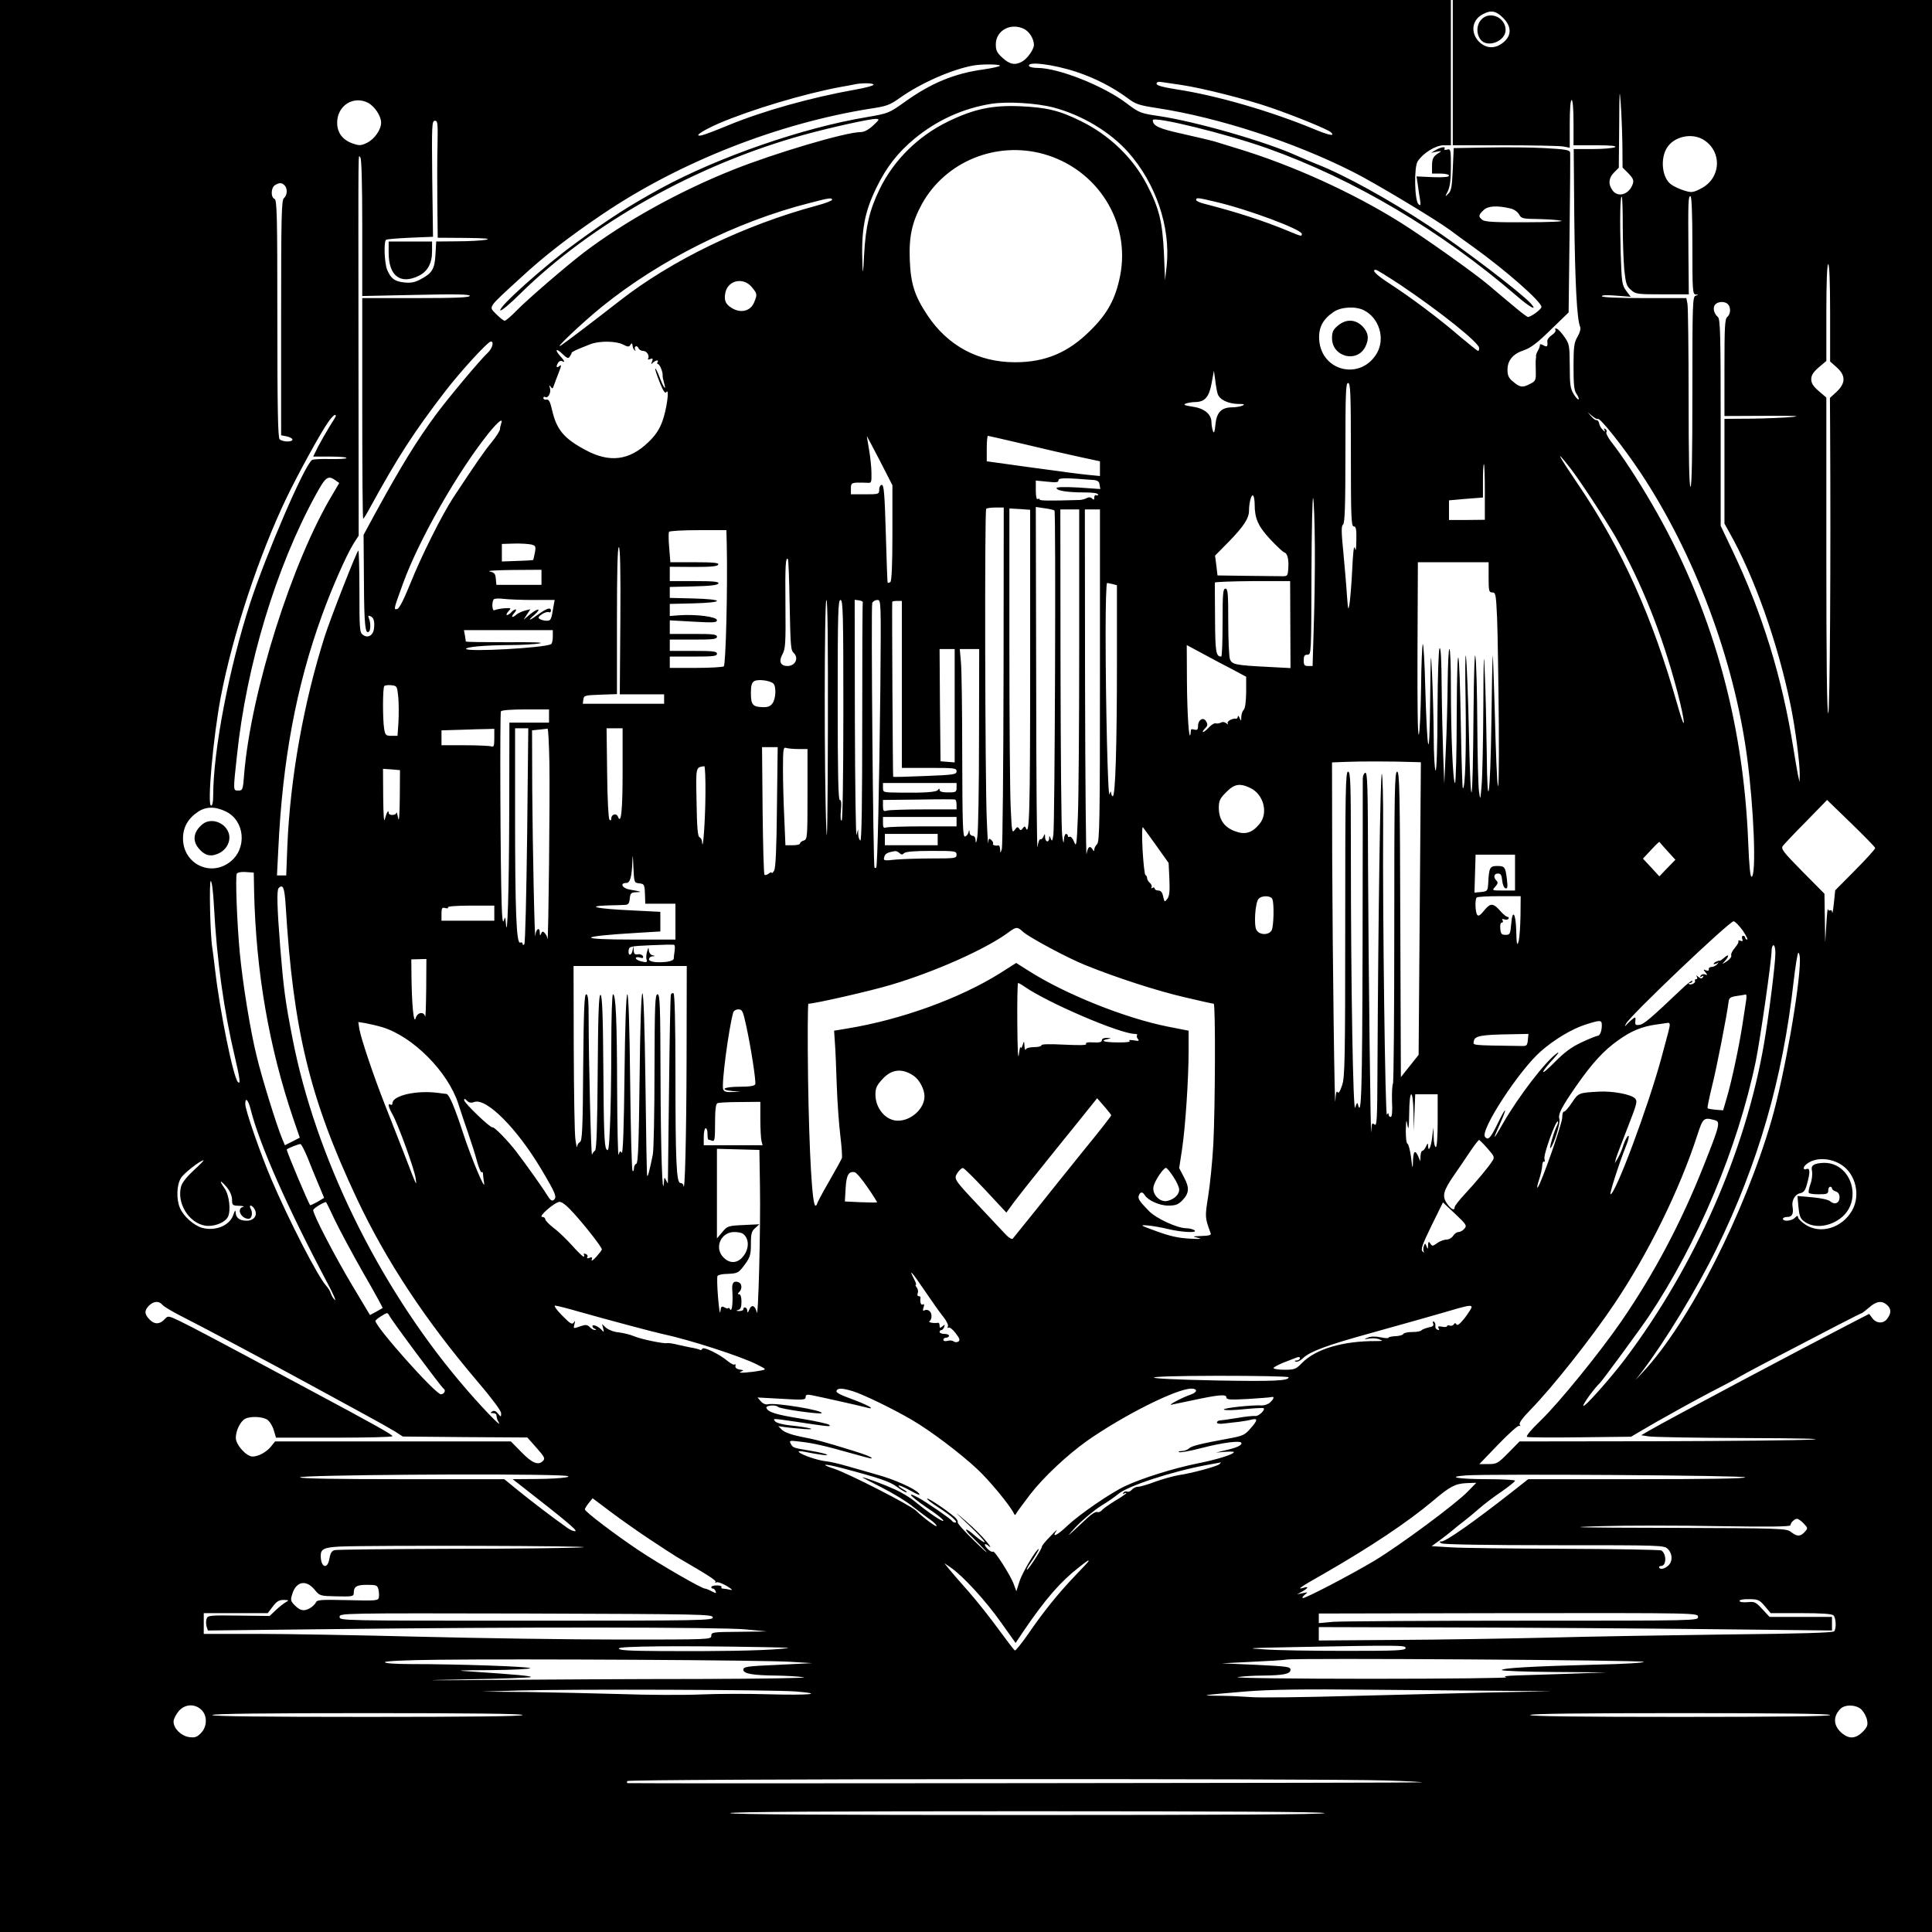 <?xml version="1.0" standalone="no"?>
<!DOCTYPE svg PUBLIC "-//W3C//DTD SVG 20010904//EN"
 "http://www.w3.org/TR/2001/REC-SVG-20010904/DTD/svg10.dtd">
<svg version="1.0" xmlns="http://www.w3.org/2000/svg"
 width="1024pt" height="1024pt" viewBox="0 0 1024 1024"
 preserveAspectRatio="xMidYMid meet">
<g transform="translate(0,1024) scale(0.1,-0.1)"
fill="#000000" stroke="none">
<path d="M0 5120 l0 -5120 5120 0 5120 0 0 5120 0 5120 -1270 0 -1270 0 0
-385 0 -385 273 0 c149 0 289 -3 310 -6 l37 -7 0 127 c0 77 4 126 10 126 6 0
10 -47 10 -120 l0 -120 118 0 c79 0 112 -3 102 -10 -8 -5 -61 -10 -117 -10
l-102 0 3 -362 c4 -345 14 -542 31 -580 4 -11 -1 -31 -14 -53 -18 -31 -21 -52
-21 -158 0 -96 3 -127 16 -145 9 -13 14 -26 11 -29 -3 -3 -15 10 -26 28 -18
29 -21 51 -21 149 -1 109 -2 117 -28 154 -15 22 -33 41 -41 44 -8 3 -11 0 -7
-6 4 -6 -5 -19 -19 -28 -14 -9 -25 -24 -24 -33 3 -29 -1 -32 -21 -21 -11 6
-19 7 -18 3 1 -4 -3 -18 -10 -30 -7 -12 -12 -26 -11 -30 1 -4 0 -12 -1 -18 -1
-5 -1 -33 0 -62 1 -48 -1 -53 -29 -67 -41 -22 -54 -20 -90 10 -25 20 -31 34
-31 64 0 50 29 85 88 104 35 12 71 39 141 108 l95 92 5 415 c3 229 4 423 3
433 -3 13 -25 17 -135 23 -73 4 -211 5 -307 3 l-175 -3 -5 -112 c-4 -92 -8
-116 -24 -130 -18 -18 -18 -17 -2 14 11 23 16 60 16 129 0 91 -1 96 -20 91
-11 -3 -18 -1 -14 4 8 14 -18 10 -46 -6 l-25 -15 30 6 c27 5 28 4 10 -7 -29
-18 -35 -30 -35 -71 l0 -38 45 0 c26 0 45 -5 45 -11 0 -7 -28 -10 -86 -8 l-86
4 6 -40 c3 -22 8 -58 12 -80 5 -33 4 -38 -8 -27 -21 21 -24 196 -4 227 29 44
95 85 138 85 l38 0 0 385 0 385 -3845 0 -3845 0 0 -5120z m7966 5026 c46 -46
47 -93 3 -130 -43 -36 -91 -35 -130 3 -46 47 -38 115 19 145 43 24 71 19 108
-18z m-2537 -60 c28 -15 51 -53 51 -84 0 -24 -35 -73 -62 -88 -37 -21 -66 -16
-104 19 -30 27 -36 40 -36 72 0 74 80 117 151 81z m276 -227 c100 -33 194 -82
270 -138 45 -34 62 -39 159 -54 325 -50 722 -179 1035 -337 111 -55 442 -254
516 -309 28 -21 84 -62 125 -91 171 -123 360 -289 360 -317 0 -12 -55 -53 -72
-53 -4 0 -36 24 -70 53 -35 29 -97 81 -138 116 -77 65 -342 253 -463 329 -254
160 -580 308 -872 396 -49 15 -104 32 -120 37 -17 5 -91 22 -165 39 -128 28
-160 43 -160 73 0 24 394 -73 607 -149 458 -163 921 -437 1320 -781 70 -61
116 -86 77 -42 -50 56 -365 296 -539 411 -212 140 -449 271 -598 329 -28 11
-74 31 -102 43 -164 75 -533 181 -733 211 -96 14 -104 17 -169 66 -123 94
-363 189 -475 189 -20 0 -39 4 -43 9 -17 28 126 11 250 -30z m-405 33 c0 -4
-39 -13 -87 -20 -155 -21 -280 -73 -420 -174 -82 -58 -84 -59 -200 -79 -337
-56 -782 -210 -1088 -376 -165 -90 -273 -159 -456 -293 -165 -120 -411 -341
-397 -355 4 -5 52 35 105 88 379 373 937 686 1502 842 145 40 350 85 383 85
21 -1 20 -3 -14 -35 -25 -23 -48 -35 -66 -35 -79 0 -454 -111 -677 -200 -286
-114 -572 -273 -790 -438 -95 -73 -295 -245 -355 -306 -30 -31 -59 -56 -65
-56 -6 0 -26 16 -45 35 -40 42 -51 27 130 193 123 114 257 218 435 338 409
276 928 480 1417 558 88 13 104 19 160 59 111 78 275 150 388 170 45 8 140 7
140 -1z m960 -102 c114 -17 344 -75 477 -121 127 -44 302 -115 317 -130 25
-23 -9 -17 -90 17 -227 94 -515 178 -726 210 -75 12 -108 21 -108 30 0 9 9 12
28 9 15 -2 61 -9 102 -15z m-1630 1 c0 -5 -44 -17 -97 -26 -235 -42 -490 -113
-678 -191 -60 -25 -121 -48 -135 -51 -49 -10 1 24 90 63 171 73 450 157 645
193 33 6 69 12 80 15 39 7 95 6 95 -3z m3969 -318 l1 -121 31 -31 c23 -24 29
-36 24 -53 -18 -59 -80 -78 -109 -36 -23 32 -20 65 9 94 l25 25 2 222 c1 186
2 206 8 122 4 -55 8 -155 9 -222z m-6648 222 c35 -19 69 -70 69 -105 0 -38
-36 -88 -75 -107 -32 -15 -40 -16 -77 -3 -53 19 -81 57 -81 110 0 90 86 145
164 105z m3634 -25 c150 -40 299 -129 395 -237 146 -165 224 -394 204 -598
l-9 -80 -6 145 c-8 164 -25 236 -90 361 -74 143 -200 264 -352 338 -113 56
-182 72 -322 78 -147 6 -244 -15 -380 -81 -159 -77 -289 -206 -363 -359 -53
-109 -74 -197 -82 -347 -5 -99 -7 -110 -9 -55 -7 185 10 278 74 410 53 109
113 186 202 260 119 98 257 161 408 185 87 13 238 4 330 -20z m-3266 -197 c-2
-71 -2 -210 -1 -310 l2 -183 148 -1 c105 -1 136 -4 107 -10 -22 -4 -90 -8
-151 -8 l-112 -1 -4 -69 c-4 -78 -18 -100 -82 -133 -28 -15 -52 -19 -83 -15
-51 5 -71 20 -91 67 -14 33 -19 147 -6 159 3 3 60 8 127 11 l122 5 -4 308 c-3
283 -2 307 14 307 15 0 16 -13 14 -127z m6709 27 c101 -62 95 -204 -12 -259
-43 -22 -50 -23 -89 -11 -23 7 -54 21 -69 32 -49 34 -60 137 -22 196 38 59
130 79 192 42z m-3498 -76 c287 -80 463 -360 407 -645 -24 -122 -66 -200 -157
-290 -118 -118 -239 -169 -400 -169 -195 0 -357 87 -465 250 -67 101 -88 165
-93 291 -5 127 12 202 65 299 125 224 392 333 643 264z m-3610 -389 l0 -364
285 6 c213 5 285 3 285 -5 0 -9 -75 -12 -285 -12 l-285 0 0 -585 c0 -322 2
-585 5 -585 2 0 21 30 41 68 143 261 228 392 393 607 84 109 227 265 243 265
18 0 7 -38 -18 -61 -38 -35 -213 -244 -276 -330 -104 -142 -182 -270 -316
-514 l-65 -120 2 -250 c1 -226 7 -282 27 -262 9 8 9 49 -1 70 -5 13 -4 16 8
11 18 -7 24 -28 19 -67 -5 -36 -33 -51 -58 -32 -18 12 -19 29 -19 234 0 121
-3 217 -6 213 -12 -13 -146 -356 -177 -452 -112 -351 -184 -753 -199 -1114
l-6 -156 -24 0 -25 0 7 138 c22 472 95 864 231 1239 53 147 130 321 168 382
l27 42 -1 987 c-1 1151 -2 1025 10 1017 6 -4 10 -138 10 -370z m-412 223 c17
-17 15 -53 -3 -68 -13 -11 -15 -94 -15 -635 l0 -622 30 -6 c17 -4 30 -11 30
-17 0 -14 -53 -13 -68 2 -9 9 -12 165 -12 640 0 550 -2 629 -15 634 -21 8 -19
61 3 73 23 14 36 13 50 -1z m7093 -215 c0 -81 4 -186 8 -233 8 -73 12 -87 36
-107 24 -22 35 -23 166 -23 l140 0 -2 223 c-2 274 -1 297 11 297 6 0 10 -93
10 -260 0 -241 1 -260 18 -261 16 -1 16 -2 0 -6 -17 -4 -18 -37 -18 -509 0
-329 -3 -504 -10 -504 -7 0 -10 163 -10 469 0 258 -3 483 -6 500 l-6 31 -224
0 c-141 0 -224 4 -224 10 0 6 28 7 76 3 l77 -6 -24 32 c-22 31 -24 43 -29 199
-5 176 -3 308 6 299 3 -3 5 -72 5 -154z m-4191 138 c0 -5 -37 -19 -82 -31
-383 -103 -768 -289 -1043 -504 -123 -96 -283 -218 -309 -235 -53 -36 111 120
214 203 306 248 714 452 1101 550 107 28 119 29 119 17z m2034 -11 c168 -39
456 -146 456 -170 0 -14 -3 -13 -68 14 -132 55 -274 101 -449 146 -24 6 -43
15 -43 20 0 14 7 13 104 -10z m1562 -35 c18 -4 37 -17 45 -31 12 -22 18 -24
103 -25 50 -1 105 -5 121 -9 17 -4 -65 -8 -185 -8 -164 -1 -219 2 -232 12 -23
17 -23 26 5 52 23 23 72 26 143 9z m1694 -553 l0 -258 35 -31 c48 -43 48 -83
0 -129 l-36 -33 1 -158 c4 -707 -1 -1513 -10 -1513 -7 0 -10 286 -10 837 l0
836 -40 34 c-29 25 -40 42 -40 63 0 21 11 38 40 63 l40 34 0 256 c0 165 4 257
10 257 6 0 10 -93 10 -258z m-2276 147 c212 -143 416 -306 416 -334 0 -8 -3
-15 -6 -15 -3 0 -47 35 -98 78 -105 91 -257 205 -368 277 -73 47 -101 75 -76
75 6 0 65 -37 132 -81z m-3440 -10 c30 -36 31 -39 12 -84 -19 -44 -69 -56
-115 -29 -36 21 -45 43 -36 84 14 65 95 82 139 29z m5174 -91 c17 -17 15 -53
-3 -68 -13 -10 -15 -53 -15 -269 l0 -256 217 1 c151 1 195 -1 143 -6 -41 -4
-139 -8 -217 -9 l-143 -1 0 -278 0 -277 25 -45 c132 -233 257 -585 325 -915
25 -119 50 -313 49 -370 l-1 -40 -9 40 c-4 22 -15 83 -23 135 -61 383 -165
720 -327 1059 l-59 124 0 547 c0 468 -2 549 -15 560 -21 18 -28 49 -15 65 15
18 52 19 68 3z m-1928 -33 c80 -41 112 -148 69 -225 -84 -148 -295 -101 -307
69 -4 65 19 109 77 148 40 27 117 31 161 8z m-3928 -181 c25 -13 32 -14 39 -2
8 12 10 11 13 -11 0 -5 5 -13 10 -18 5 -4 6 -3 2 4 -3 6 -2 14 3 17 5 3 11 -1
15 -9 3 -8 14 -15 25 -15 19 0 35 -25 26 -41 -4 -5 2 -6 11 -2 14 5 16 3 10
-13 -6 -15 -5 -17 5 -6 15 14 33 16 24 2 -3 -5 -2 -10 3 -10 9 0 27 -46 24
-61 -1 -4 3 -22 8 -40 14 -46 -4 -23 -25 34 -10 26 -20 46 -22 43 -2 -2 8 -34
23 -71 19 -48 29 -63 36 -53 18 25 1 -96 -22 -157 -16 -43 -37 -74 -75 -110
-100 -96 -205 -109 -332 -40 -114 61 -153 107 -177 212 -10 44 -17 57 -29 55
-10 -2 -17 2 -17 8 0 6 4 9 9 6 15 -10 33 22 26 46 -5 17 -4 19 4 8 8 -12 11
-11 16 5 4 11 15 42 26 69 15 38 16 46 4 36 -16 -14 -20 -3 -6 19 5 7 14 10
20 7 18 -11 13 3 -9 26 -32 35 -23 45 10 13 26 -25 32 -27 40 -15 5 8 10 17
10 20 0 5 25 17 100 46 48 18 134 17 172 -2z m3152 -262 c10 -30 55 -52 108
-53 33 0 38 -2 23 -9 -11 -5 -36 -9 -56 -9 -56 -1 -81 -27 -87 -92 -4 -39 -7
-49 -13 -34 -4 11 -8 33 -8 48 -1 43 -39 73 -102 82 -41 6 -49 10 -34 16 11 4
34 8 51 8 51 1 73 28 86 101 l12 65 7 -50 c3 -28 9 -61 13 -73z m706 -322 c0
-331 2 -380 15 -380 12 0 15 -14 14 -72 -1 -52 -3 -64 -8 -43 -5 19 -10 -24
-14 -115 -4 -80 -11 -163 -15 -185 -6 -34 -7 -27 -13 50 -3 50 -12 152 -19
228 -11 108 -11 140 -2 146 10 6 13 100 13 379 0 320 2 372 14 372 13 0 15
-53 15 -380z m1308 190 c12 8 132 -143 227 -285 285 -429 496 -990 565 -1509
36 -271 50 -625 24 -633 -7 -3 -13 54 -18 179 -25 655 -197 1259 -511 1798
-75 129 -155 252 -218 332 -15 21 -26 42 -23 47 4 5 1 13 -5 17 -8 5 -10 3 -4
-7 5 -9 2 -9 -9 2 -10 9 -19 25 -20 35 -2 10 -8 18 -14 17 -5 -1 -18 8 -28 20
l-19 22 24 -20 c13 -11 26 -18 29 -15z m-6688 15 c0 -2 -15 -28 -34 -57 -18
-29 -45 -77 -60 -105 l-26 -53 90 0 c50 0 89 -3 86 -8 -2 -4 -42 -6 -88 -5
-46 1 -88 -1 -94 -5 -39 -24 -242 -496 -328 -758 -112 -345 -196 -783 -196
-1021 0 -33 -4 -53 -11 -53 -22 0 11 363 51 575 63 329 202 751 349 1057 58
121 182 347 220 400 23 33 41 48 41 33z m876 -41 c-3 -9 -6 -22 -6 -29 0 -8
-20 -39 -44 -69 -41 -49 -87 -117 -204 -294 -60 -92 -169 -309 -228 -457 -35
-86 -58 -131 -69 -133 -20 -4 -19 -3 32 138 84 230 288 588 452 793 52 64 80
86 67 51z m2008 -197 l66 -129 0 -253 c0 -169 -4 -256 -11 -260 -6 -4 -12 -5
-14 -4 -2 2 -6 120 -10 262 -6 206 -10 257 -21 257 -8 0 -14 -11 -14 -25 0
-24 -2 -25 -75 -25 l-75 0 0 30 c0 27 3 30 33 32 17 0 42 0 55 -1 20 -2 22 2
21 51 0 29 -6 86 -13 126 -7 40 -12 71 -11 70 2 -2 32 -61 69 -131z m764 89
c103 -25 235 -55 295 -68 l107 -23 0 -39 0 -39 -62 6 c-35 3 -170 21 -300 39
l-238 33 0 67 c0 38 3 68 6 68 3 0 89 -20 192 -44z m2894 -126 c50 -64 186
-271 241 -366 138 -243 247 -516 327 -819 45 -173 47 -234 2 -75 -135 475
-294 828 -528 1173 -111 164 -125 193 -42 87z m-452 -127 l0 -148 -95 -1 -95
0 0 52 0 52 90 8 90 7 0 88 c0 49 2 89 5 89 3 0 5 -66 5 -147z m-6093 62 l21
-15 -34 -58 c-215 -356 -434 -1048 -470 -1486 -6 -82 -8 -86 -30 -86 -29 0
-29 -6 -8 186 50 478 207 998 418 1382 52 95 64 104 103 77z m4018 1 c23 -2
31 -8 33 -25 l4 -23 -116 8 c-76 4 -116 3 -116 -3 0 -14 59 -23 148 -23 44 0
72 -4 72 -11 0 -5 -4 -7 -10 -4 -5 3 -10 -2 -10 -11 0 -14 -3 -15 -12 -6 -7 7
-17 8 -28 2 -9 -5 -25 -9 -36 -10 -175 -5 -214 -4 -214 3 0 4 -4 5 -10 2 -6
-4 -10 14 -10 46 l0 52 60 -6 c48 -5 60 -4 60 7 0 14 34 14 185 2z m855 -129
c0 -75 18 -116 83 -186 34 -36 67 -67 74 -69 17 -4 25 -39 21 -88 -3 -38 -4
-39 -40 -38 -21 0 -105 1 -187 2 l-148 2 -6 52 -7 53 74 75 c77 79 106 123
106 163 0 41 12 87 21 81 5 -3 9 -24 9 -47z m319 -222 c1 -126 -2 -321 -6
-432 l-6 -203 -24 0 c-19 0 -23 5 -23 30 0 23 4 30 20 30 20 0 20 7 21 428 1
235 5 416 9 402 4 -14 8 -128 9 -255z m-1650 -687 c-1 -491 -5 -904 -9 -918
-8 -24 -8 -24 -9 -2 -1 12 -4 21 -8 21 -18 -3 -34 2 -30 9 3 4 -1 13 -9 20
-12 11 -14 8 -16 -15 -1 -15 -5 42 -8 127 -9 203 -12 1635 -3 1643 3 4 26 7
50 7 l43 0 -1 -892z m141 37 c0 -765 -4 -892 -23 -843 -4 10 -8 9 -16 -2 -9
-12 -13 -13 -20 -1 -7 10 -11 9 -23 -8 -14 -19 -15 -9 -21 116 -4 75 -7 463
-7 862 l0 726 55 -3 55 -4 0 -843z m129 839 c8 -7 2 -1667 -6 -1719 -5 -33 -7
-36 -14 -20 -6 17 -8 17 -8 3 -1 -26 -21 -22 -22 5 0 19 -1 20 -8 4 -4 -10
-11 -17 -16 -15 -6 2 -13 -17 -16 -42 -3 -25 -7 371 -7 879 l-2 924 47 -7 c25
-3 49 -9 52 -12z m131 -722 c0 -401 -3 -805 -7 -898 -6 -155 -8 -166 -20 -136
-7 18 -18 30 -23 27 -6 -3 -10 -1 -10 4 0 6 -4 11 -10 11 -5 0 -11 -15 -11
-32 -1 -23 -4 -16 -9 22 -5 30 -8 432 -9 893 l-1 837 50 0 50 0 0 -728z m110
-151 c0 -769 -2 -881 -15 -895 -8 -8 -15 -21 -15 -28 0 -11 -2 -11 -9 0 -14
23 -26 14 -32 -25 -3 -21 -7 382 -8 895 l-1 932 40 0 40 0 0 -879z m-1978 692
c5 -226 -5 -639 -16 -645 -6 -4 -73 -8 -148 -8 l-138 0 0 30 0 30 125 0 c104
0 125 2 125 15 0 13 -21 15 -125 15 l-125 0 0 30 0 30 125 0 c104 0 125 2 125
15 0 13 -21 15 -125 15 l-125 0 0 36 0 36 125 -7 c108 -6 125 -5 125 8 0 18
-110 32 -199 26 l-51 -4 0 32 0 32 125 3 c75 2 125 7 125 13 0 6 -50 11 -125
13 l-125 3 0 29 0 29 127 3 c90 2 128 7 131 16 3 9 -27 12 -127 12 l-131 0 0
38 0 38 127 -1 c92 0 127 3 130 13 4 9 -26 12 -125 12 l-129 0 -6 76 c-4 42
-4 80 -1 85 3 5 72 9 155 9 l149 0 2 -77z m-1036 1 c23 -6 25 -10 19 -43 -4
-20 -8 -37 -9 -39 -2 -1 -40 -4 -85 -5 l-81 -3 0 47 0 46 65 2 c36 1 77 -2 91
-5z m472 -404 l-3 -390 118 0 117 0 0 -25 0 -25 -216 0 -215 0 3 23 c3 21 8
22 91 25 l87 3 0 389 c0 259 3 390 10 390 7 0 10 -129 8 -390z m897 99 c5
-245 6 -254 23 -271 27 -27 6 -68 -34 -68 -37 0 -48 24 -27 62 16 29 18 58 16
262 -2 210 1 255 13 243 3 -2 7 -105 9 -228z m3705 131 c0 -73 2 -80 19 -80
19 0 20 -10 26 -137 3 -76 7 -329 9 -563 3 -473 -9 -423 -22 90 -5 162 -9 286
-10 275 -2 -11 -5 -164 -7 -340 -6 -414 -22 -518 -25 -170 -2 138 -6 322 -10
410 -5 139 -7 116 -8 -170 -1 -181 -5 -368 -9 -415 -7 -84 -7 -84 -14 -35 -4
28 -8 187 -9 355 -1 168 -5 330 -10 360 -4 33 -8 -82 -10 -295 -4 -514 -14
-567 -24 -130 -4 204 -12 395 -16 425 -4 30 -5 -75 -2 -235 4 -261 -2 -474
-15 -462 -2 3 -7 148 -10 323 -8 461 -20 499 -22 67 0 -200 -5 -363 -9 -363
-11 0 -22 256 -22 513 0 108 -3 197 -8 197 -4 0 -8 -80 -9 -177 -1 -98 -5
-259 -10 -358 l-8 -180 -6 160 c-3 88 -7 252 -8 364 -1 130 -4 202 -11 195 -5
-5 -10 -143 -11 -331 0 -188 -5 -321 -10 -317 -5 3 -10 87 -10 187 -1 100 -5
247 -9 327 -6 133 -7 121 -10 -145 -3 -335 -15 -300 -26 77 -3 125 -9 226 -13
224 -3 -2 -8 -106 -9 -231 -2 -125 -7 -237 -12 -248 -6 -13 -8 164 -7 445 l2
468 188 0 187 0 0 -80z m-5020 0 l0 -40 -119 0 -120 0 -3 32 c-2 27 -8 34 -33
39 -16 4 39 7 123 8 l152 1 0 -40z m3969 -250 l1 -231 -113 6 c-180 9 -197 13
-208 41 -5 14 -9 104 -9 200 0 148 -2 174 -15 174 -13 0 -15 -27 -15 -180 0
-99 -3 -180 -7 -180 -28 1 -32 21 -33 200 -1 102 -1 188 -1 192 1 4 91 7 200
8 l199 0 1 -230z m-941 214 l22 -6 0 -408 c0 -440 -8 -710 -22 -710 -4 0 -8 8
-9 18 -1 11 -4 8 -8 -8 -9 -29 -21 481 -21 858 0 144 3 262 8 262 4 0 17 -3
30 -6z m-3072 -84 l114 0 -6 -32 c-12 -74 -14 -78 -37 -78 -12 0 -28 4 -36 9
-11 7 -8 12 12 26 14 9 31 14 37 10 5 -3 10 1 10 9 0 19 -22 12 -65 -19 -49
-36 -63 -39 -25 -6 43 38 24 41 -22 4 l-33 -28 18 28 18 28 -28 -7 c-15 -4
-35 -13 -44 -20 -24 -21 -34 -17 -14 6 10 11 13 20 8 20 -6 0 -16 -7 -23 -15
-7 -8 -17 -15 -23 -15 -5 0 -2 9 7 19 17 19 17 19 -22 17 -22 -2 -45 -7 -51
-10 -13 -8 -16 46 -3 58 4 4 27 5 51 2 24 -3 95 -6 157 -6z m1562 -692 c-1
-429 -4 -630 -8 -528 -12 273 -11 1220 0 1220 7 0 9 -236 8 -692z m82 107 c0
-353 -4 -585 -9 -585 -6 0 -7 24 -4 55 4 38 2 55 -6 55 -8 0 -11 140 -11 530
0 464 2 530 15 530 13 0 15 -72 15 -585z m103 573 c-2 -5 -3 -292 -3 -639 0
-417 -3 -628 -10 -624 -5 3 -11 18 -11 33 l-1 27 -8 -30 c-4 -16 -8 257 -9
608 l-1 638 23 -3 c12 -2 21 -6 20 -10z m93 -460 c-6 -526 -15 -940 -22 -947
-2 -2 -6 -2 -9 0 -7 8 -19 1384 -12 1403 4 9 16 16 27 16 20 0 20 -1 16 -472z
m114 25 l0 -443 145 0 c134 0 145 -1 145 -18 0 -17 -14 -19 -167 -25 -91 -4
-167 -6 -169 -4 -2 2 -7 914 -5 927 1 3 12 5 26 5 l25 0 0 -442z m-1850 253
c0 -19 -4 -37 -9 -40 -32 -20 -451 -43 -451 -25 0 10 98 19 225 20 66 0 140 4
165 9 29 5 -34 7 -173 6 -119 0 -217 1 -218 4 0 3 -3 17 -5 33 l-5 27 236 0
235 0 0 -34z m3610 -178 l65 -35 0 -81 c-1 -50 -5 -86 -13 -94 -7 -7 -12 -23
-13 -37 0 -24 -1 -24 -9 -6 -5 11 -9 14 -9 8 -1 -7 -4 -13 -8 -12 -20 3 -52
-14 -46 -25 5 -7 2 -7 -8 1 -9 7 -20 8 -28 3 -8 -4 -20 -6 -26 -4 -7 3 -23 -6
-36 -20 -13 -14 -28 -26 -32 -26 -5 0 -1 7 7 16 18 18 19 24 7 43 -14 22 -41
5 -41 -25 0 -21 -4 -25 -20 -21 -10 3 -19 2 -18 -2 0 -3 -1 -13 -2 -21 -8 -45
-18 110 -19 278 l-1 193 93 -50 c50 -27 121 -65 157 -83z m-1480 -189 l0 -300
-37 3 -38 3 -3 298 -2 297 40 0 40 0 0 -301z m129 -171 c0 -260 -4 -495 -9
-523 -4 -29 -8 -39 -9 -22 0 17 -7 27 -16 27 -8 0 -16 8 -16 18 -1 15 -2 15
-6 0 -2 -9 -10 -19 -18 -22 -12 -4 -14 60 -15 427 0 238 -3 462 -7 500 l-6 67
52 0 51 0 -1 -472z m-1091 290 c17 -14 15 -79 -3 -105 -12 -17 -25 -22 -53
-21 -52 1 -62 13 -62 74 0 40 4 56 18 64 19 11 80 4 100 -12z m-1987 -73 c3
-33 3 -93 1 -132 l-5 -73 -32 0 c-30 0 -33 3 -39 38 -8 51 -8 217 1 226 4 4
21 6 38 4 29 -3 30 -5 36 -63z m799 -100 l0 -35 -105 0 -105 0 -1 -477 c-1
-416 -10 -697 -18 -583 -3 32 -4 33 -11 10 -5 -16 -9 14 -11 85 -7 195 -10
1015 -4 1025 4 6 59 10 131 10 l124 0 0 -35z m-290 -117 c0 -42 -3 -49 -16
-44 -9 3 -72 6 -140 6 l-124 0 0 40 0 39 103 3 c56 2 119 4 140 4 l37 1 0 -49z
m174 -515 c-4 -313 -10 -572 -15 -578 -6 -5 -9 -5 -9 3 0 6 -6 9 -13 6 -20 -7
-27 162 -27 688 l0 448 35 0 35 0 -6 -567z m118 380 c3 -183 -5 -945 -10 -930
-1 4 -3 10 -4 15 -1 4 -7 12 -12 18 -8 9 -13 8 -18 -5 -5 -12 -7 -11 -7 7 -1
31 -21 18 -23 -16 -4 -58 -15 470 -17 770 l-1 317 38 4 c20 2 40 4 44 5 4 1 8
-82 10 -185z m388 -40 c0 -211 -8 -286 -25 -241 -8 20 -35 12 -35 -10 0 -10
-3 -13 -10 -6 -5 5 -11 112 -12 247 l-3 237 43 0 42 0 0 -227z m818 -190 c-2
-224 -7 -324 -15 -338 -7 -11 -13 -16 -13 -11 0 5 -7 3 -15 -4 -9 -7 -19 -10
-23 -6 -4 4 -8 158 -10 342 l-3 334 42 0 41 0 -4 -317z m113 307 l49 0 0 -239
c0 -231 -1 -240 -20 -246 -11 -3 -20 -11 -20 -16 0 -5 -17 -9 -38 -9 l-39 0
-6 143 c-4 78 -7 195 -7 261 0 104 2 117 16 112 9 -3 38 -6 65 -6z m3262 -69
l38 -1 -6 -776 -6 -775 -47 -59 -47 -59 -3 810 c-2 705 -4 809 -17 809 -13 0
-15 -105 -15 -821 0 -452 -3 -826 -7 -833 -4 -6 -6 -48 -5 -93 3 -55 0 -83 -7
-83 -6 0 -11 6 -11 13 0 9 -2 9 -9 -1 -9 -14 -23 1065 -20 1523 1 154 -3 281
-7 283 -8 2 -19 -755 -23 -1557 -1 -277 -3 -312 -16 -301 -13 11 -15 6 -17
-36 -3 -89 -15 892 -17 1403 -1 428 -3 502 -15 497 -9 -4 -14 -20 -13 -47 0
-23 0 -421 -1 -884 -2 -757 -6 -905 -25 -825 -2 11 -7 5 -14 -18 -11 -41 -23
639 -23 1342 0 383 -2 438 -15 438 -13 0 -15 -96 -15 -806 0 -720 -2 -811 -16
-855 -12 -35 -19 -47 -25 -37 -6 8 -9 -8 -11 -42 -4 -106 -15 761 -17 1272
l-1 517 78 3 c68 3 244 3 355 -1z m-3754 -173 c-1 -134 -13 -312 -18 -251 0
12 -7 23 -13 25 -10 4 -14 52 -16 185 -4 193 -5 185 41 192 4 0 7 -68 6 -151z
m-1620 -17 c-1 -93 -4 -132 -9 -106 -4 22 -8 34 -9 28 -1 -16 -41 -17 -41 -1
0 20 -12 0 -20 -34 -5 -21 -8 21 -9 117 l-1 150 45 -3 45 -4 -1 -147z m2951
54 c0 -23 -4 -25 -45 -25 -29 0 -45 4 -45 13 0 9 -2 9 -8 1 -7 -13 -73 -17
-209 -15 -82 1 -83 1 -83 26 l0 25 195 0 195 0 0 -25z m1556 -1 c72 -34 98
-134 49 -192 -40 -48 -77 -58 -131 -37 -56 21 -84 62 -84 124 0 37 6 49 39 82
43 44 72 49 127 23z m-1556 -90 l0 -24 -172 0 c-95 0 -183 -3 -195 -6 -20 -6
-23 -3 -23 25 l0 31 188 2 c103 2 190 2 195 0 4 -2 7 -14 7 -28z m4869 -229
c0 -5 -47 -58 -106 -117 l-106 -107 -7 -68 c-4 -37 -8 -60 -9 -50 0 10 -5 15
-11 12 -5 -3 -11 0 -12 7 -1 7 -5 -30 -8 -82 l-6 -95 -2 129 -2 129 -117 118
c-104 106 -115 120 -103 136 8 10 63 69 124 130 l110 113 127 -123 c69 -67
127 -126 128 -132z m-8742 194 c101 -49 114 -196 23 -267 -105 -82 -250 -10
-250 124 0 59 26 105 79 141 43 29 92 29 148 2z m3873 -54 l0 -25 -179 0 c-99
0 -186 -3 -195 -6 -13 -5 -16 1 -16 25 l0 31 195 0 195 0 0 -25z m1060 -129
l64 -90 4 -85 c3 -65 0 -91 -11 -105 -14 -19 -15 -18 -22 12 -4 22 -12 32 -26
32 -10 0 -19 5 -19 11 0 5 -5 7 -12 3 -6 -4 -8 -3 -5 3 4 6 0 16 -8 23 -8 7
-15 18 -15 25 0 8 -4 15 -9 17 -4 2 -11 62 -15 133 -4 74 -3 126 2 120 4 -5
37 -50 72 -99z m-1160 34 l0 -30 -140 0 -140 0 0 30 0 30 140 0 140 0 0 -30z
m3868 -61 l42 -46 -43 -44 -42 -44 -43 47 -44 47 43 46 c23 25 43 44 44 43 1
-2 20 -24 43 -49z m-5450 -171 c28 -3 29 -6 31 -70 l1 -38 80 0 80 0 0 -95 0
-95 -219 0 c-313 0 -302 17 22 36 l117 7 0 52 0 52 -157 8 c-176 8 -244 22
-123 26 41 1 84 2 95 3 15 1 21 9 23 34 3 28 7 32 35 33 33 1 28 3 -35 14 -39
6 -55 35 -19 35 21 0 30 31 33 119 1 38 3 28 5 -31 4 -86 4 -87 31 -90z m1380
160 c9 -9 15 -9 24 0 8 8 55 12 145 12 126 0 133 -1 133 -20 0 -19 -7 -20
-127 -20 -71 0 -158 -3 -195 -6 -64 -7 -67 -6 -61 14 4 18 18 25 59 31 5 0 15
-4 22 -11z m3262 -103 l0 -95 -62 0 c-61 0 -61 0 -43 20 14 16 16 23 7 32 -18
18 -14 38 7 38 16 0 20 -8 23 -37 2 -20 9 -39 17 -41 11 -4 13 5 8 47 -8 66
-11 71 -52 71 -38 0 -43 -8 -47 -90 -3 -43 -4 -44 -38 -48 l-35 -3 3 101 3
100 105 0 104 0 0 -95z m-6683 -105 c10 -422 79 -821 207 -1198 l35 -102 -39
-20 -40 -20 -15 36 c-29 70 -107 320 -135 438 -33 132 -74 386 -89 546 -15
157 -24 406 -16 419 4 7 25 11 48 9 l42 -3 2 -105z m-213 -72 c15 -285 52
-553 112 -805 26 -111 30 -143 15 -128 -25 26 -96 377 -121 595 -6 52 -13 105
-15 118 -11 65 -17 352 -8 352 6 0 13 -55 17 -132z m380 5 c40 -664 128 -1025
376 -1553 156 -332 366 -650 645 -977 73 -86 121 -150 121 -163 0 -22 0 -22
-17 -2 -11 14 -20 17 -30 11 -11 -7 -11 -9 4 -9 9 0 18 -4 18 -10 3 -20 4 -25
13 -40 22 -37 -106 97 -205 215 -436 517 -767 1197 -888 1818 -40 204 -48 270
-66 490 -16 204 -19 300 -8 310 23 23 31 2 37 -90z m5230 31 c10 -26 7 -144
-4 -165 -15 -27 -66 -26 -81 3 -14 26 -6 142 11 163 17 20 66 19 74 -1z m1315
-86 c-1 -57 -5 -116 -9 -133 -9 -35 -12 -23 -14 61 -3 86 -20 105 -26 29 -5
-56 -7 -60 -30 -60 -21 0 -26 5 -28 33 -2 19 1 32 8 32 6 0 8 5 4 12 -5 8 -2
9 9 5 9 -3 19 -2 22 3 4 6 1 10 -4 10 -6 0 -21 12 -34 26 -42 49 -56 50 -90 9
-22 -28 -32 -33 -38 -23 -10 16 -12 82 -2 91 3 4 57 7 120 7 l113 0 -1 -102z
m-5439 12 l0 -40 -140 0 -140 0 0 36 c0 31 3 36 20 31 11 -3 18 -1 14 4 -3 5
48 9 120 9 l126 0 0 -40z m6617 -92 c18 -27 29 -48 23 -48 -5 0 -10 5 -10 10
0 6 -5 10 -11 10 -6 0 -8 -7 -5 -16 5 -12 2 -15 -9 -10 -9 3 -14 2 -11 -2 3
-5 -6 -21 -19 -36 -13 -15 -22 -33 -19 -40 3 -7 -8 -21 -23 -31 -28 -18 -28
-18 -10 2 24 27 21 40 -4 17 -12 -10 -23 -18 -25 -16 -3 1 -12 -2 -22 -7 -9
-6 -12 -11 -6 -11 5 0 14 3 20 8 5 4 3 0 -4 -8 -7 -8 -20 -15 -30 -15 -9 0
-16 -5 -15 -12 2 -8 -4 -10 -15 -6 -15 6 -15 5 -3 -10 12 -15 12 -17 -2 -12
-8 4 -18 1 -23 -6 -5 -8 -3 -10 6 -4 9 5 11 4 6 -4 -6 -9 -11 -9 -24 1 -12 10
-14 10 -8 1 4 -8 2 -13 -4 -13 -6 0 -9 -4 -6 -9 6 -10 -24 -25 -32 -16 -3 3 0
5 6 5 7 0 12 5 12 11 0 6 -28 -15 -62 -48 -158 -150 -196 -183 -219 -185 -20
-3 -24 1 -21 21 2 21 0 22 -15 10 -10 -8 -24 -21 -31 -29 -11 -13 -12 -12 -3
5 19 40 550 545 570 542 8 -1 29 -23 48 -49z m-3812 -9 c35 -30 234 -137 329
-175 166 -67 379 -136 526 -170 80 -19 148 -34 153 -34 10 0 8 -545 -2 -745
-5 -88 -17 -211 -27 -273 -18 -115 -18 -114 13 -199 4 -9 -10 -13 -48 -14 -51
-2 -52 -2 -19 -10 24 -6 11 -7 -45 -4 -59 3 -104 13 -175 39 -86 31 -91 34
-50 31 25 -2 74 -10 110 -19 74 -18 164 -22 140 -6 -8 5 -27 10 -42 10 -48 0
-158 51 -197 90 -53 54 -61 67 -55 84 8 20 20 20 31 2 17 -28 78 -56 125 -56
37 0 52 5 72 25 39 39 42 68 12 124 l-26 50 15 98 c18 118 35 378 35 524 l0
106 -112 22 c-225 45 -540 171 -732 293 l-70 44 -85 -54 c-214 -134 -523 -246
-808 -293 l-72 -12 4 -61 c3 -33 7 -135 10 -226 3 -91 12 -212 19 -270 7 -58
11 -111 8 -119 -3 -8 -34 -64 -69 -125 -35 -60 -63 -114 -63 -118 0 -4 -4 -8
-8 -8 -17 0 -33 276 -39 668 -3 221 -2 402 2 402 32 0 327 67 437 100 230 68
503 189 623 278 42 31 47 31 80 1z m-1849 -97 c-2 -15 -5 -34 -5 -43 -1 -23
-131 -27 -131 -4 0 8 8 16 18 16 16 1 16 2 0 6 -10 2 -18 14 -19 26 -1 18 -2
17 -9 -6 -5 -16 -6 -35 -3 -43 6 -15 -1 -17 -34 -8 -13 4 -23 11 -23 16 0 5
10 6 21 3 16 -5 20 -3 17 6 -3 8 -15 13 -26 11 -17 -3 -22 2 -23 20 l-2 23 -4
-22 c-2 -13 -9 -23 -14 -23 -6 0 -9 10 -7 23 3 21 8 22 118 27 63 3 118 4 123
2 4 -2 5 -16 3 -30z m5834 -14 c0 -54 -34 -327 -60 -478 -98 -574 -366 -1181
-738 -1675 -80 -105 -216 -258 -220 -246 -3 9 60 95 88 121 13 12 211 282 257
350 262 392 473 894 569 1355 24 119 84 535 84 588 0 15 5 27 10 27 6 0 10
-19 10 -42z m130 -36 c0 -146 -83 -615 -150 -848 -144 -497 -439 -1076 -680
-1334 l-42 -45 35 45 c126 166 288 433 396 653 220 450 350 900 407 1410 10
86 21 157 26 157 4 0 8 -17 8 -38z m-7281 -156 c-1 -88 -3 -153 -6 -143 -7 28
-42 21 -50 -10 -10 -34 -20 68 -22 217 l-1 95 40 1 40 1 -1 -161z m1380 -373
c-1 -406 -9 -729 -17 -665 -1 6 -8 12 -16 12 -21 0 -26 118 -26 582 0 269 -4
419 -10 423 -6 3 -12 0 -14 -7 -3 -7 -7 -233 -10 -503 -3 -269 -6 -492 -6
-495 -1 -3 -5 4 -10 15 -8 17 -9 16 -11 -10 -8 -103 -17 175 -18 553 -1 386
-3 442 -16 442 -13 0 -15 -52 -16 -402 0 -222 -4 -423 -9 -448 -18 -89 -28
-125 -30 -110 -2 8 -6 229 -9 490 -4 306 -10 475 -16 475 -6 0 -12 -160 -15
-449 -4 -347 -8 -450 -17 -454 -7 -2 -13 -13 -13 -24 0 -12 -3 -18 -7 -14 -5
4 -10 217 -13 472 -3 299 -9 464 -15 464 -6 0 -12 -153 -15 -427 -3 -278 -8
-423 -15 -413 -7 12 -10 10 -16 -10 -4 -14 -7 142 -8 345 -1 375 -7 505 -22
505 -5 0 -9 -125 -9 -277 0 -153 -3 -342 -7 -421 -5 -122 -8 -139 -19 -123
-11 15 -14 105 -16 417 -2 296 -6 398 -15 401 -9 3 -13 -95 -15 -407 -2 -285
-6 -413 -14 -418 -6 -4 -13 -14 -16 -22 -5 -16 -18 503 -18 722 0 97 -3 128
-13 128 -10 0 -13 -81 -16 -387 -2 -323 -5 -389 -17 -396 -8 -4 -15 -16 -15
-25 -1 -9 -5 8 -9 38 -5 30 -8 250 -9 488 l-1 432 300 0 300 0 -1 -497z m1789
389 c124 -87 510 -252 587 -252 10 0 15 -3 12 -7 -4 -3 -2 -12 4 -20 9 -10 5
-12 -22 -7 -21 3 -29 2 -22 -3 8 -5 -17 -9 -62 -8 -73 0 -99 9 -52 18 19 4 18
4 -5 6 -18 0 -28 -4 -28 -13 0 -9 -12 -13 -45 -11 -30 2 -43 -1 -38 -8 4 -7
-30 -8 -115 -4 -79 4 -122 3 -122 -3 0 -6 -18 -10 -39 -10 -22 0 -42 -5 -44
-12 -3 -7 -6 1 -7 17 -2 30 -2 30 -10 5 -5 -15 -9 -19 -11 -10 -1 8 -5 -10 -9
-40 -4 -33 -7 32 -8 163 -1 119 1 217 4 217 3 0 18 -8 32 -18z m3827 -74 c-3
-18 -12 -77 -20 -131 -18 -116 -56 -295 -83 -387 l-19 -65 -39 3 c-21 2 -41 5
-43 8 -3 2 8 53 22 112 24 93 80 380 89 452 2 21 10 26 43 31 22 3 44 7 48 8
4 0 5 -14 2 -31z m-5301 -130 c27 -122 54 -301 49 -315 -4 -9 -30 -13 -84 -13
-83 0 -109 -16 -36 -23 l42 -4 -43 -1 c-31 -2 -44 2 -49 14 -10 26 29 320 53
407 3 10 15 17 28 17 20 0 24 -9 40 -82z m4536 -2 c0 -31 -10 -56 -22 -56 -5
0 -43 -15 -84 -34 -57 -27 -91 -52 -151 -113 -75 -75 -70 -51 6 31 20 22 27
33 15 25 -60 -41 -206 -230 -290 -377 -52 -91 -55 -90 -13 3 40 90 32 93 -11
4 -40 -82 -52 -95 -69 -75 -28 34 182 355 296 454 73 64 166 119 238 142 79
25 85 24 85 -4z m-6465 -10 c163 -49 349 -236 404 -406 11 -36 35 -105 52
-155 17 -49 39 -118 48 -153 10 -34 20 -59 24 -55 4 3 7 -1 7 -9 0 -9 3 -31 6
-49 8 -49 -69 135 -111 264 -44 135 -74 207 -89 209 -6 0 -24 3 -41 5 -115 16
-245 -13 -245 -55 0 -7 -4 -10 -10 -7 -16 10 -12 -12 10 -51 30 -53 117 -292
123 -339 6 -45 9 -52 -63 135 -29 74 -74 189 -100 255 -57 144 -125 345 -135
399 l-6 39 38 -6 c21 -4 61 -13 88 -21z m6825 12 c0 -11 -7 -39 -45 -178 -72
-263 -243 -720 -269 -720 -7 0 44 160 83 258 12 28 17 52 12 52 -5 0 -17 -21
-26 -47 -8 -27 -22 -59 -31 -73 l-15 -25 6 25 c4 14 32 87 62 164 49 125 53
140 39 154 -21 22 -120 40 -191 36 -109 -6 -108 -6 -144 -59 -18 -27 -37 -49
-42 -47 -5 1 -9 -13 -9 -32 0 -32 -112 -351 -130 -370 -5 -5 -2 13 7 40 9 27
17 61 17 76 1 14 5 24 10 21 4 -3 5 4 2 15 -7 20 61 208 71 198 3 -2 0 -13 -5
-23 -15 -27 -44 -129 -34 -118 19 21 54 134 47 154 -8 25 11 62 90 176 83 119
144 186 220 240 71 51 126 74 205 85 30 4 58 8 63 9 4 0 7 -5 7 -11z m-752
-80 c-3 -30 -6 -33 -35 -32 -275 4 -255 2 -251 27 4 26 40 33 191 35 l98 2 -3
-32z m-3254 -191 c30 -21 56 -71 56 -108 0 -65 -70 -129 -141 -129 -64 0 -119
65 -119 139 0 33 7 49 36 80 49 55 106 61 168 18z m2648 -194 l2 -98 3 98 4
97 59 0 60 0 0 -140 c0 -87 -4 -140 -10 -140 -5 0 -11 24 -11 53 l-2 52 -6
-52 c-6 -52 -20 -83 -22 -47 0 17 -2 17 -11 -3 -6 -13 -15 -23 -20 -23 -4 0
-8 -12 -9 -27 l-1 -28 -12 28 c-16 36 -26 25 -27 -32 -1 -40 -3 -37 -10 24 -5
39 -14 72 -19 73 -6 2 -9 34 -9 70 2 60 3 63 9 27 5 -29 8 -13 9 63 1 133 20
137 23 5z m-4979 56 c64 24 227 -139 357 -358 76 -128 83 -146 65 -161 -10 -8
-18 -2 -36 27 -25 41 -110 160 -161 227 -44 58 -120 136 -128 131 -9 -6 -150
129 -150 144 0 9 5 8 15 -3 11 -11 22 -13 38 -7z m3377 -70 c0 -4 -63 -85
-141 -180 -77 -96 -193 -239 -256 -319 -64 -80 -120 -149 -125 -155 -6 -6 -24
6 -50 35 -23 25 -84 90 -136 145 -125 133 -128 137 -107 169 10 14 22 26 29
25 6 0 60 -54 120 -118 l110 -118 41 56 c23 31 84 108 135 171 51 63 140 175
199 247 l106 132 37 -42 c20 -23 37 -45 38 -48z m-4561 29 c48 -188 195 -520
411 -927 27 -51 43 -88 35 -81 -8 6 -17 22 -21 33 -3 12 -15 31 -25 42 -44 48
-196 343 -291 565 -57 134 -138 366 -138 398 0 40 16 23 29 -30z m2701 -50 c0
-51 3 -103 6 -115 l6 -23 -156 0 -156 0 0 45 c0 25 5 45 10 45 6 0 10 -13 10
-30 0 -16 2 -30 4 -30 2 0 11 -3 20 -6 14 -5 16 7 16 94 0 71 4 102 13 105 6
3 60 6 120 6 l107 1 0 -92z m5058 -5 c32 -8 28 -25 -59 -244 -119 -300 -262
-570 -436 -823 -113 -164 -328 -429 -426 -524 -54 -52 -81 -85 -73 -88 8 -3
134 -4 282 -2 l269 3 130 76 c72 41 198 111 280 154 83 43 155 81 160 85 6 4
66 37 135 73 350 183 513 267 518 267 2 0 20 14 39 30 38 34 68 38 95 13 22
-20 23 -42 2 -71 -20 -29 -58 -28 -80 1 l-17 23 -76 -39 c-283 -146 -986 -519
-1089 -579 l-43 -25 38 -6 c21 -4 250 -8 508 -9 297 -1 429 -4 360 -8 -60 -4
-434 -8 -830 -9 l-721 -1 -59 -60 c-56 -57 -62 -60 -107 -60 l-47 0 101 105
c55 57 105 102 111 98 6 -4 7 -1 2 6 -5 9 15 36 58 80 116 119 322 379 444
561 182 271 346 606 439 893 30 92 34 96 92 80z m-1203 -151 c35 -40 38 -46
25 -65 -18 -30 -84 -109 -147 -177 -29 -31 -53 -62 -53 -68 0 -21 -18 -13 -40
18 -28 40 -21 67 36 150 25 36 64 93 87 128 23 34 44 61 47 60 4 -2 24 -22 45
-46z m-6255 -47 c15 -39 41 -102 58 -142 l30 -72 -35 -21 c-20 -11 -37 -19
-39 -18 -9 10 -124 282 -124 295 0 5 65 31 73 29 5 -1 21 -33 37 -71z m2398
-150 c4 -221 -9 -714 -17 -671 -8 37 -28 45 -40 14 -7 -17 -10 -18 -10 -5 -1
18 -21 25 -21 7 0 -5 -10 -9 -22 -9 -17 1 -19 2 -5 6 12 3 17 15 17 44 0 24
-5 39 -12 39 -9 0 -9 3 0 12 17 17 15 45 -4 52 -24 9 -35 -3 -33 -37 5 -68 -1
-123 -11 -107 -5 8 -10 11 -10 7 0 -4 -9 -3 -19 3 -17 9 -20 6 -23 -22 -2 -18
-7 15 -12 74 -5 58 -6 110 -3 115 4 6 27 11 53 11 56 3 58 4 95 54 25 35 29
50 29 105 0 55 4 68 23 84 l22 20 -84 -4 c-82 -4 -86 -5 -113 -38 l-28 -33 0
237 0 238 113 -3 112 -3 3 -190z m5734 110 c74 -49 100 -160 55 -240 -53 -94
-169 -129 -249 -75 -21 14 -38 31 -38 38 0 10 -4 10 -16 -2 -17 -18 -64 -22
-64 -6 0 6 11 10 25 10 24 0 32 18 26 54 -6 31 12 65 38 71 22 5 29 14 39 51
17 61 16 85 -3 78 -19 -8 -20 10 -1 25 45 38 128 36 188 -4z m-8735 -28 c-36
-33 -61 -64 -67 -85 -24 -87 39 -192 126 -208 45 -8 105 14 122 46 17 33 7
117 -18 152 -30 42 -24 47 10 8 19 -23 29 -46 30 -67 0 -31 2 -33 38 -34 20
-1 29 -3 20 -6 -36 -9 -10 -63 30 -63 16 0 23 30 12 51 -7 12 -7 19 -1 19 6 0
15 -9 21 -20 17 -32 -4 -60 -43 -60 -37 0 -57 15 -58 45 -1 14 -4 10 -12 -13
-18 -57 -94 -89 -165 -70 -44 12 -99 61 -118 105 -20 46 -18 122 5 159 16 26
103 94 120 94 3 0 -20 -24 -52 -53z m5192 -34 c17 -25 31 -56 31 -68 0 -26
-25 -51 -62 -60 -39 -10 -83 34 -74 76 6 30 52 99 66 99 5 0 22 -21 39 -47z
m-1621 -56 c30 -43 52 -79 51 -80 -2 -1 -42 -1 -88 1 l-83 4 4 69 c4 71 16 92
48 86 8 -1 39 -37 68 -80z m-2824 -172 c25 -52 93 -179 151 -281 59 -102 105
-186 103 -187 -1 -1 -17 -10 -35 -20 l-32 -17 -97 162 c-91 153 -204 370 -204
394 0 8 45 37 67 43 2 1 23 -42 47 -94z m1271 30 c64 -71 145 -176 145 -187 0
-4 -14 -22 -30 -40 -17 -18 -27 -25 -24 -15 5 13 2 16 -12 10 -11 -4 -15 -3
-11 4 4 6 0 14 -9 17 -8 3 -12 2 -9 -4 3 -6 2 -10 -2 -10 -5 0 -33 27 -61 59
-29 32 -72 74 -97 92 -24 19 -45 40 -45 47 0 6 -7 12 -16 12 -25 0 67 79 92
80 14 0 42 -23 79 -65z m4717 -77 c-8 -10 -22 -18 -31 -18 -9 0 -22 -9 -29
-20 -7 -11 -22 -20 -35 -20 -12 0 -34 -8 -47 -17 -28 -20 -29 -20 -41 -1 -6 9
-9 6 -10 -12 0 -22 -1 -23 -8 -6 -7 18 -8 18 -14 2 -4 -10 -4 -23 -1 -29 5 -8
3 -8 -6 0 -11 10 -2 35 47 136 l61 124 65 -61 c59 -56 63 -62 49 -78z m-3826
-26 c37 -25 37 -85 -2 -127 -29 -32 -68 -32 -99 0 -51 50 -15 135 57 135 18 0
38 -4 44 -8z m1064 -442 c18 -22 28 -45 24 -51 -4 -7 -3 -9 3 -6 6 4 23 -9 38
-29 22 -29 25 -38 14 -45 -7 -4 -18 -4 -24 1 -6 5 -21 7 -33 3 -13 -3 -22 -1
-22 6 0 6 7 11 15 11 8 0 15 5 15 10 0 6 -11 10 -25 10 -14 0 -25 5 -25 10 0
6 4 10 9 10 5 0 12 7 15 16 5 14 4 15 -9 4 -12 -10 -15 -10 -15 4 0 9 -3 15
-7 15 -25 -4 -57 2 -46 9 7 4 11 17 10 30 -1 23 -22 36 -39 26 -6 -4 -8 2 -3
16 5 15 4 20 -4 16 -10 -6 -16 13 -12 37 0 4 -4 7 -10 7 -6 0 -8 7 -5 16 4 9
1 23 -5 30 -6 8 -9 14 -5 14 4 0 0 13 -9 30 -31 60 -13 41 54 -58 38 -56 83
-120 101 -142z m-4139 64 c7 -9 51 -35 98 -59 103 -52 452 -237 686 -365 94
-51 224 -122 290 -158 65 -35 137 -76 160 -90 l40 -26 330 -3 330 -2 49 -55
c43 -49 47 -57 33 -70 -24 -25 -58 -10 -115 49 l-54 55 -625 0 -625 0 -20 -25
c-23 -30 -68 -55 -99 -55 -33 0 -89 62 -89 99 0 39 24 87 49 101 29 15 93 12
118 -5 13 -9 28 -34 34 -55 l12 -40 309 0 c169 0 308 3 308 8 0 8 -83 55 -455
254 -479 257 -608 325 -672 356 -59 28 -63 29 -78 12 -27 -30 -55 -31 -81 -5
-29 29 -30 49 -4 75 24 24 53 26 71 4z m2214 -38 c149 -42 388 -106 435 -116
145 -31 418 -119 504 -163 49 -25 49 -25 20 -31 -60 -11 -129 -16 -109 -7 19
8 18 9 -5 12 -16 3 -24 10 -22 19 2 8 0 12 -4 8 -4 -4 -20 4 -37 18 -44 37
-130 79 -135 65 -2 -6 -8 -9 -13 -5 -5 3 -22 7 -37 10 -15 2 -49 10 -77 16
-27 7 -54 11 -60 9 -16 -4 -139 21 -175 37 -19 8 -55 17 -80 20 -25 2 -54 13
-67 24 l-22 20 6 -23 c5 -21 4 -22 -8 -8 -17 19 -49 32 -49 20 0 -5 6 -12 13
-14 8 -4 9 -6 0 -6 -6 -1 -19 6 -27 15 -13 13 -22 14 -48 5 -41 -14 -40 -15
-33 12 5 17 4 19 -4 7 -9 -12 -19 -6 -62 38 -28 28 -45 52 -37 52 8 0 68 -15
133 -34z m4725 25 c0 -4 -16 -29 -36 -56 -25 -31 -39 -43 -44 -35 -6 9 -9 9
-15 0 -4 -6 -13 -9 -21 -6 -8 3 -14 2 -14 -3 0 -4 -12 -6 -26 -3 -20 4 -25 2
-19 -8 5 -8 3 -11 -6 -8 -8 3 -13 12 -11 21 1 8 -2 18 -8 22 -6 3 -7 0 -4 -10
5 -11 -2 -17 -25 -21 -17 -4 -34 -11 -37 -15 -3 -5 -25 -9 -49 -9 -24 0 -45
-5 -47 -10 -2 -6 -20 -11 -41 -12 -20 -1 -37 -4 -37 -8 0 -4 -19 -3 -43 2 -28
6 -52 5 -68 -2 -22 -9 -22 -10 7 -5 16 3 41 2 55 -4 21 -8 19 -9 -16 -9 -178
1 -322 -42 -395 -117 -31 -32 -39 -35 -92 -35 -32 0 -58 4 -58 9 0 4 24 17 53
29 28 11 60 23 70 27 10 4 17 3 17 -4 0 -6 -8 -11 -17 -12 -12 0 -14 -2 -5 -6
8 -3 26 6 40 20 37 34 125 67 342 127 180 50 389 109 480 136 55 15 70 17 70
5z m-5737 -43 c7 -19 277 -382 289 -389 13 -8 2 -29 -15 -29 -29 0 -347 357
-347 389 0 7 51 40 61 41 4 0 9 -6 12 -12z m4767 -328 c0 -19 -82 -22 -374
-17 -451 9 -454 24 -3 25 211 0 377 -3 377 -8z m-2309 -74 c55 -17 218 -96
316 -154 97 -57 252 -174 342 -258 64 -59 176 -195 195 -236 5 -10 7 -10 12 0
3 7 37 52 74 101 72 93 193 206 300 283 194 136 476 278 555 278 33 0 32 -19
-2 -31 -48 -16 -129 -60 -103 -54 14 3 66 14 115 24 135 29 175 32 175 15 0
-13 18 -14 113 -9 61 4 118 8 125 10 18 6 15 -9 -6 -28 -10 -10 -30 -16 -43
-16 -52 3 -210 -14 -202 -22 5 -5 53 -4 107 2 54 5 101 8 104 5 9 -10 -29 -45
-46 -41 -10 1 -53 -3 -97 -11 -44 -7 -86 -13 -92 -13 -7 -1 -13 -6 -13 -11 0
-6 16 -8 38 -5 20 2 56 7 79 9 22 3 53 8 67 12 34 8 33 -3 -7 -48 -29 -34 -40
-39 -117 -53 -147 -27 -195 -39 -208 -52 -7 -7 -25 -14 -40 -14 -15 -1 -20 -3
-11 -6 9 -2 60 7 113 21 120 31 216 43 216 27 0 -13 -27 -25 -90 -39 l-45 -11
48 4 c26 2 47 1 47 -1 0 -12 -85 -39 -195 -61 -124 -25 -293 -78 -380 -119
-78 -36 -243 -150 -308 -211 -54 -52 -86 -66 -57 -26 7 10 -8 -3 -33 -30 -26
-26 -46 -51 -45 -55 3 -8 -71 -122 -79 -122 -3 0 2 10 10 23 28 38 57 87 52
87 -12 0 -86 -124 -101 -170 l-17 -54 -13 35 c-15 45 -103 183 -111 175 -8 -7
-43 23 -43 37 0 6 10 2 22 -9 13 -10 7 1 -13 25 -20 25 -69 74 -110 109 -67
58 -66 56 16 -21 49 -47 87 -88 84 -91 -3 -3 -25 12 -50 33 -55 50 -68 42 -14
-8 22 -21 53 -54 70 -72 16 -19 -12 6 -62 55 -51 49 -90 93 -87 98 3 5 -5 18
-18 29 -42 36 -139 101 -144 96 -3 -3 25 -25 63 -49 69 -45 105 -78 85 -78 -6
0 -13 4 -16 9 -7 11 -138 101 -179 123 -77 41 -35 0 81 -77 28 -20 52 -40 52
-45 0 -11 -81 44 -150 101 -25 21 -72 49 -105 64 -59 27 -162 65 -174 65 -3 0
42 -24 100 -53 58 -29 134 -75 168 -103 35 -27 76 -58 92 -69 16 -11 31 -25
33 -32 5 -13 -65 38 -110 81 -34 31 -355 195 -432 221 -81 26 -55 29 40 4 197
-52 253 -71 291 -99 23 -17 46 -30 51 -30 6 1 -2 8 -17 16 -16 9 -27 18 -24
20 3 3 31 -9 63 -27 42 -23 55 -28 44 -14 -21 25 -129 74 -225 100 -44 13
-113 32 -154 44 -41 12 -92 24 -113 26 -43 4 -127 33 -143 48 -6 6 2 7 25 3
81 -16 131 -23 123 -16 -4 4 -42 13 -83 20 -97 16 -97 16 -109 38 -9 17 -6 18
49 11 72 -8 135 -23 266 -60 56 -16 106 -29 110 -29 19 1 -28 21 -102 43 -149
46 -189 57 -269 72 -50 10 -87 24 -100 36 l-20 20 35 -5 c19 -3 64 -7 100 -10
84 -6 26 9 -72 19 -38 4 -72 13 -79 21 -14 17 -18 17 106 -1 184 -28 191 -28
180 -17 -5 5 -71 20 -145 32 -138 22 -180 35 -188 58 -4 13 49 18 62 5 10 -11
226 -41 231 -33 9 15 -247 57 -285 47 -11 -3 -26 3 -37 15 l-18 21 128 -7
c114 -7 127 -6 127 9 0 13 6 15 33 10 59 -12 251 -55 285 -64 56 -16 25 6 -51
35 -94 35 -109 43 -102 55 8 13 32 11 86 -5z m1943 -386 c-12 -12 -149 -49
-219 -59 -27 -5 -82 -20 -121 -34 -39 -15 -80 -27 -91 -27 -12 0 -26 -7 -33
-15 -7 -9 -19 -14 -26 -11 -7 3 -16 0 -20 -6 -4 -7 -3 -8 4 -4 7 4 12 5 12 2
0 -2 -26 -21 -59 -40 -32 -20 -64 -42 -70 -50 -7 -8 -18 -13 -25 -10 -8 3 -31
-11 -52 -31 -22 -20 -59 -55 -84 -78 -25 -24 -17 -12 20 28 36 38 97 89 135
113 39 24 79 52 90 62 49 43 282 120 470 155 39 7 72 13 75 14 2 1 0 -3 -6 -9z
m-3499 -60 c108 -4 20 -18 -119 -19 l-129 -1 49 -38 c228 -178 293 -232 284
-237 -6 -3 -25 4 -43 17 -74 52 -197 146 -263 200 l-71 58 -541 0 c-350 0
-542 3 -542 10 0 12 1090 21 1375 10z m6285 -10 c0 -7 -204 -10 -575 -10
l-575 0 -93 -73 c-191 -150 -343 -257 -366 -257 -14 0 -14 -2 -1 -10 9 -6 239
-10 598 -10 569 0 582 0 602 -20 23 -23 26 -59 8 -82 -17 -20 -46 -30 -53 -18
-4 6 1 10 9 10 29 0 30 63 2 82 -6 4 -238 8 -516 9 -278 1 -549 4 -604 8 l-98
6 43 31 c24 18 55 42 69 54 14 12 41 34 60 48 19 15 56 45 82 68 26 23 79 63
118 89 38 27 70 52 70 57 0 4 -65 8 -144 8 -157 0 -225 12 -116 20 123 9 1480
0 1480 -10z m-1470 -75 c-62 -65 -362 -287 -495 -367 -122 -73 -361 -198 -379
-198 -6 0 -2 8 9 17 19 15 19 15 -10 9 l-30 -6 28 15 c33 19 35 29 5 19 -38
-11 -15 5 109 75 247 142 445 274 578 386 89 76 118 91 176 94 l54 2 -45 -46z
m-4333 -256 c61 -41 124 -81 140 -91 175 -102 212 -126 205 -133 -4 -5 -2 -5
5 -2 6 4 31 -5 55 -19 29 -18 35 -24 18 -20 -14 3 -31 6 -38 6 -7 0 -11 4 -8
8 3 5 -8 9 -24 9 -17 0 -30 -4 -30 -9 0 -4 4 -8 9 -8 5 0 11 -6 14 -14 5 -12
2 -12 -21 0 -15 8 -31 14 -35 14 -18 0 -239 128 -352 203 -128 86 -285 205
-285 217 0 4 9 19 20 33 l21 26 97 -73 c53 -40 147 -106 209 -147z m6113 86
c23 -24 23 -25 5 -45 -23 -25 -40 -25 -72 0 -25 19 -42 20 -642 22 -506 1
-572 3 -367 9 137 4 420 4 628 0 261 -4 378 -3 378 5 0 13 21 34 35 34 6 0 22
-11 35 -25z m-6470 -126 c-47 -4 -357 -8 -690 -8 -333 -1 -615 -4 -626 -7 -16
-4 -23 -16 -28 -45 -10 -60 -46 -48 -46 16 0 35 19 44 105 48 162 7 1367 4
1285 -4z m2680 -73 c0 -2 -32 -37 -71 -77 -91 -95 -171 -195 -249 -309 -35
-50 -66 -89 -71 -88 -4 2 -43 53 -87 113 -44 61 -115 150 -158 199 -44 49 -90
103 -104 120 l-25 31 35 -24 c65 -45 184 -175 264 -288 l79 -111 45 67 c114
167 193 258 292 335 47 37 50 38 50 32z m-4103 -151 c28 -34 28 -34 118 -36
82 -2 90 0 90 17 0 35 15 44 70 44 49 0 55 -2 61 -24 3 -14 4 -33 2 -43 -3
-17 -15 -18 -166 -14 -143 3 -162 2 -168 -13 -4 -9 -19 -23 -35 -32 -32 -16
-51 -10 -83 24 -16 18 -16 26 -6 56 21 65 73 74 117 21z m7687 -88 l31 -37
161 0 c111 0 164 -4 172 -12 13 -13 16 -67 4 -84 -5 -8 -178 -13 -567 -17
-308 -4 -738 -11 -955 -17 -217 -5 -578 -11 -803 -12 l-407 -3 0 35 0 36 718
-2 c394 -1 1006 -5 1360 -9 l642 -7 0 36 0 36 -165 0 -166 0 -38 41 c-35 38
-41 41 -79 37 -25 -2 -42 1 -42 7 0 6 22 10 52 9 46 0 54 -4 82 -37z m-7839
21 c-11 -6 -35 -25 -53 -42 l-33 -31 -164 2 c-155 2 -164 1 -170 -17 -4 -11
-3 -29 0 -41 l7 -21 631 7 c1004 12 2087 11 2217 -1 l115 -11 -147 -2 c-141
-1 -148 -2 -148 -21 0 -20 -7 -20 -482 -20 -266 0 -744 7 -1063 15 -319 8
-707 15 -862 15 l-283 0 0 55 0 55 169 0 170 0 27 35 c20 27 33 35 58 35 28
-1 29 -2 11 -12z m2263 -80 c3 -17 -49 -18 -987 -18 -985 0 -991 0 -991 20 0
20 5 20 987 18 932 -3 988 -4 991 -20z m5222 2 c0 -20 -1 -20 -928 -20 -511 0
-963 -3 -1005 -6 l-77 -7 0 26 0 25 1005 2 c1005 1 1005 1 1005 -20z m-4960
-160 c158 -3 167 -4 90 -10 -103 -9 -330 -13 -627 -11 -171 1 -223 4 -223 14
0 12 313 15 760 7z m3410 -5 c0 -13 -46 -15 -317 -15 -175 0 -370 3 -433 8
-104 6 -89 7 155 12 576 11 595 10 595 -5z m-3260 -73 l115 -7 -182 -9 c-165
-7 -183 -10 -183 -26 0 -21 49 -30 179 -31 47 -1 111 -4 141 -9 30 -4 -219 -8
-555 -9 -335 0 -828 -3 -1095 -5 -377 -3 -409 -2 -143 3 188 3 344 9 347 12 6
6 -87 14 -309 29 -99 6 -90 7 98 8 114 1 207 6 207 10 0 9 -381 22 -632 22
-84 0 -138 4 -138 10 0 6 106 11 283 13 438 5 1739 -2 1867 -11z m4522 0 c5
-5 -103 -12 -254 -15 -342 -9 -498 -18 -498 -29 0 -4 125 -9 278 -10 l277 -2
-190 -7 c-104 -3 -230 -8 -280 -9 -65 -2 -82 -5 -60 -10 17 -4 -307 -8 -720
-8 -412 0 -730 4 -705 9 25 4 84 8 131 8 113 1 149 9 149 31 0 16 -19 18 -182
26 l-183 8 160 8 c88 4 171 9 185 12 46 9 1883 -3 1892 -12z m-4497 -157 c161
-13 78 -21 -145 -15 -102 3 -261 3 -355 -1 -93 -4 -284 -3 -425 2 -140 4 -363
9 -495 11 l-240 2 195 6 c300 8 1342 4 1465 -5z m3785 3 l225 -2 -305 -6
c-168 -4 -510 -13 -760 -19 -250 -7 -489 -10 -530 -6 -41 3 -118 7 -170 7
-108 1 -92 3 145 23 128 10 295 13 670 9 275 -2 601 -5 725 -6z m-6933 -100
c33 -31 32 -90 -3 -125 -21 -21 -32 -24 -62 -20 -43 7 -82 46 -82 82 0 13 12
37 26 54 32 39 85 43 121 9z m8801 -1 c12 -13 25 -37 28 -55 5 -26 1 -36 -24
-62 -36 -35 -69 -38 -106 -9 -49 39 -53 90 -11 132 25 25 87 22 113 -6z
m-7098 -27 c0 -7 -282 -10 -826 -10 -547 0 -823 3 -819 10 4 7 290 10 826 10
539 0 819 -3 819 -10z m6930 0 c0 -7 -272 -10 -795 -10 -523 0 -795 3 -795 10
0 7 272 10 795 10 523 0 795 -3 795 -10z m-2352 -347 c106 -3 191 -8 188 -10
-3 -3 -4169 -7 -4209 -4 -5 1 -5 6 -2 11 7 12 3685 14 4023 3z m-328 -173 c0
-7 -532 -10 -1575 -10 -1043 0 -1575 3 -1575 10 0 7 532 10 1575 10 1043 0
1575 -3 1575 -10z"/>
<path d="M7852 10137 c-26 -27 -29 -73 -6 -105 34 -49 134 -12 134 49 0 67
-84 103 -128 56z"/>
<path d="M2060 8900 c0 -121 61 -169 157 -123 49 23 73 66 73 131 l0 52 -115
0 -115 0 0 -60z"/>
<path d="M7091 8514 c-25 -21 -31 -33 -31 -66 0 -99 131 -134 176 -47 22 43
17 77 -15 110 -39 38 -87 39 -130 3z"/>
<path d="M1074 5872 c-47 -38 -56 -85 -23 -126 31 -39 63 -49 104 -31 48 20
73 72 55 115 -22 54 -94 76 -136 42z"/>
<path d="M9622 4070 c-19 -8 -22 -15 -18 -37 3 -16 0 -46 -8 -68 -8 -22 -12
-43 -9 -47 2 -5 26 -8 54 -8 42 0 49 3 49 20 0 11 5 20 10 20 6 0 10 -4 10 -9
0 -5 9 -13 20 -16 13 -4 20 -15 20 -31 0 -30 -25 -42 -48 -22 -10 9 -49 18
-96 22 l-79 7 5 -57 c4 -44 10 -62 27 -75 52 -43 143 -33 206 22 102 90 51
271 -81 285 -21 2 -49 -1 -62 -6z"/>
</g>
</svg>
